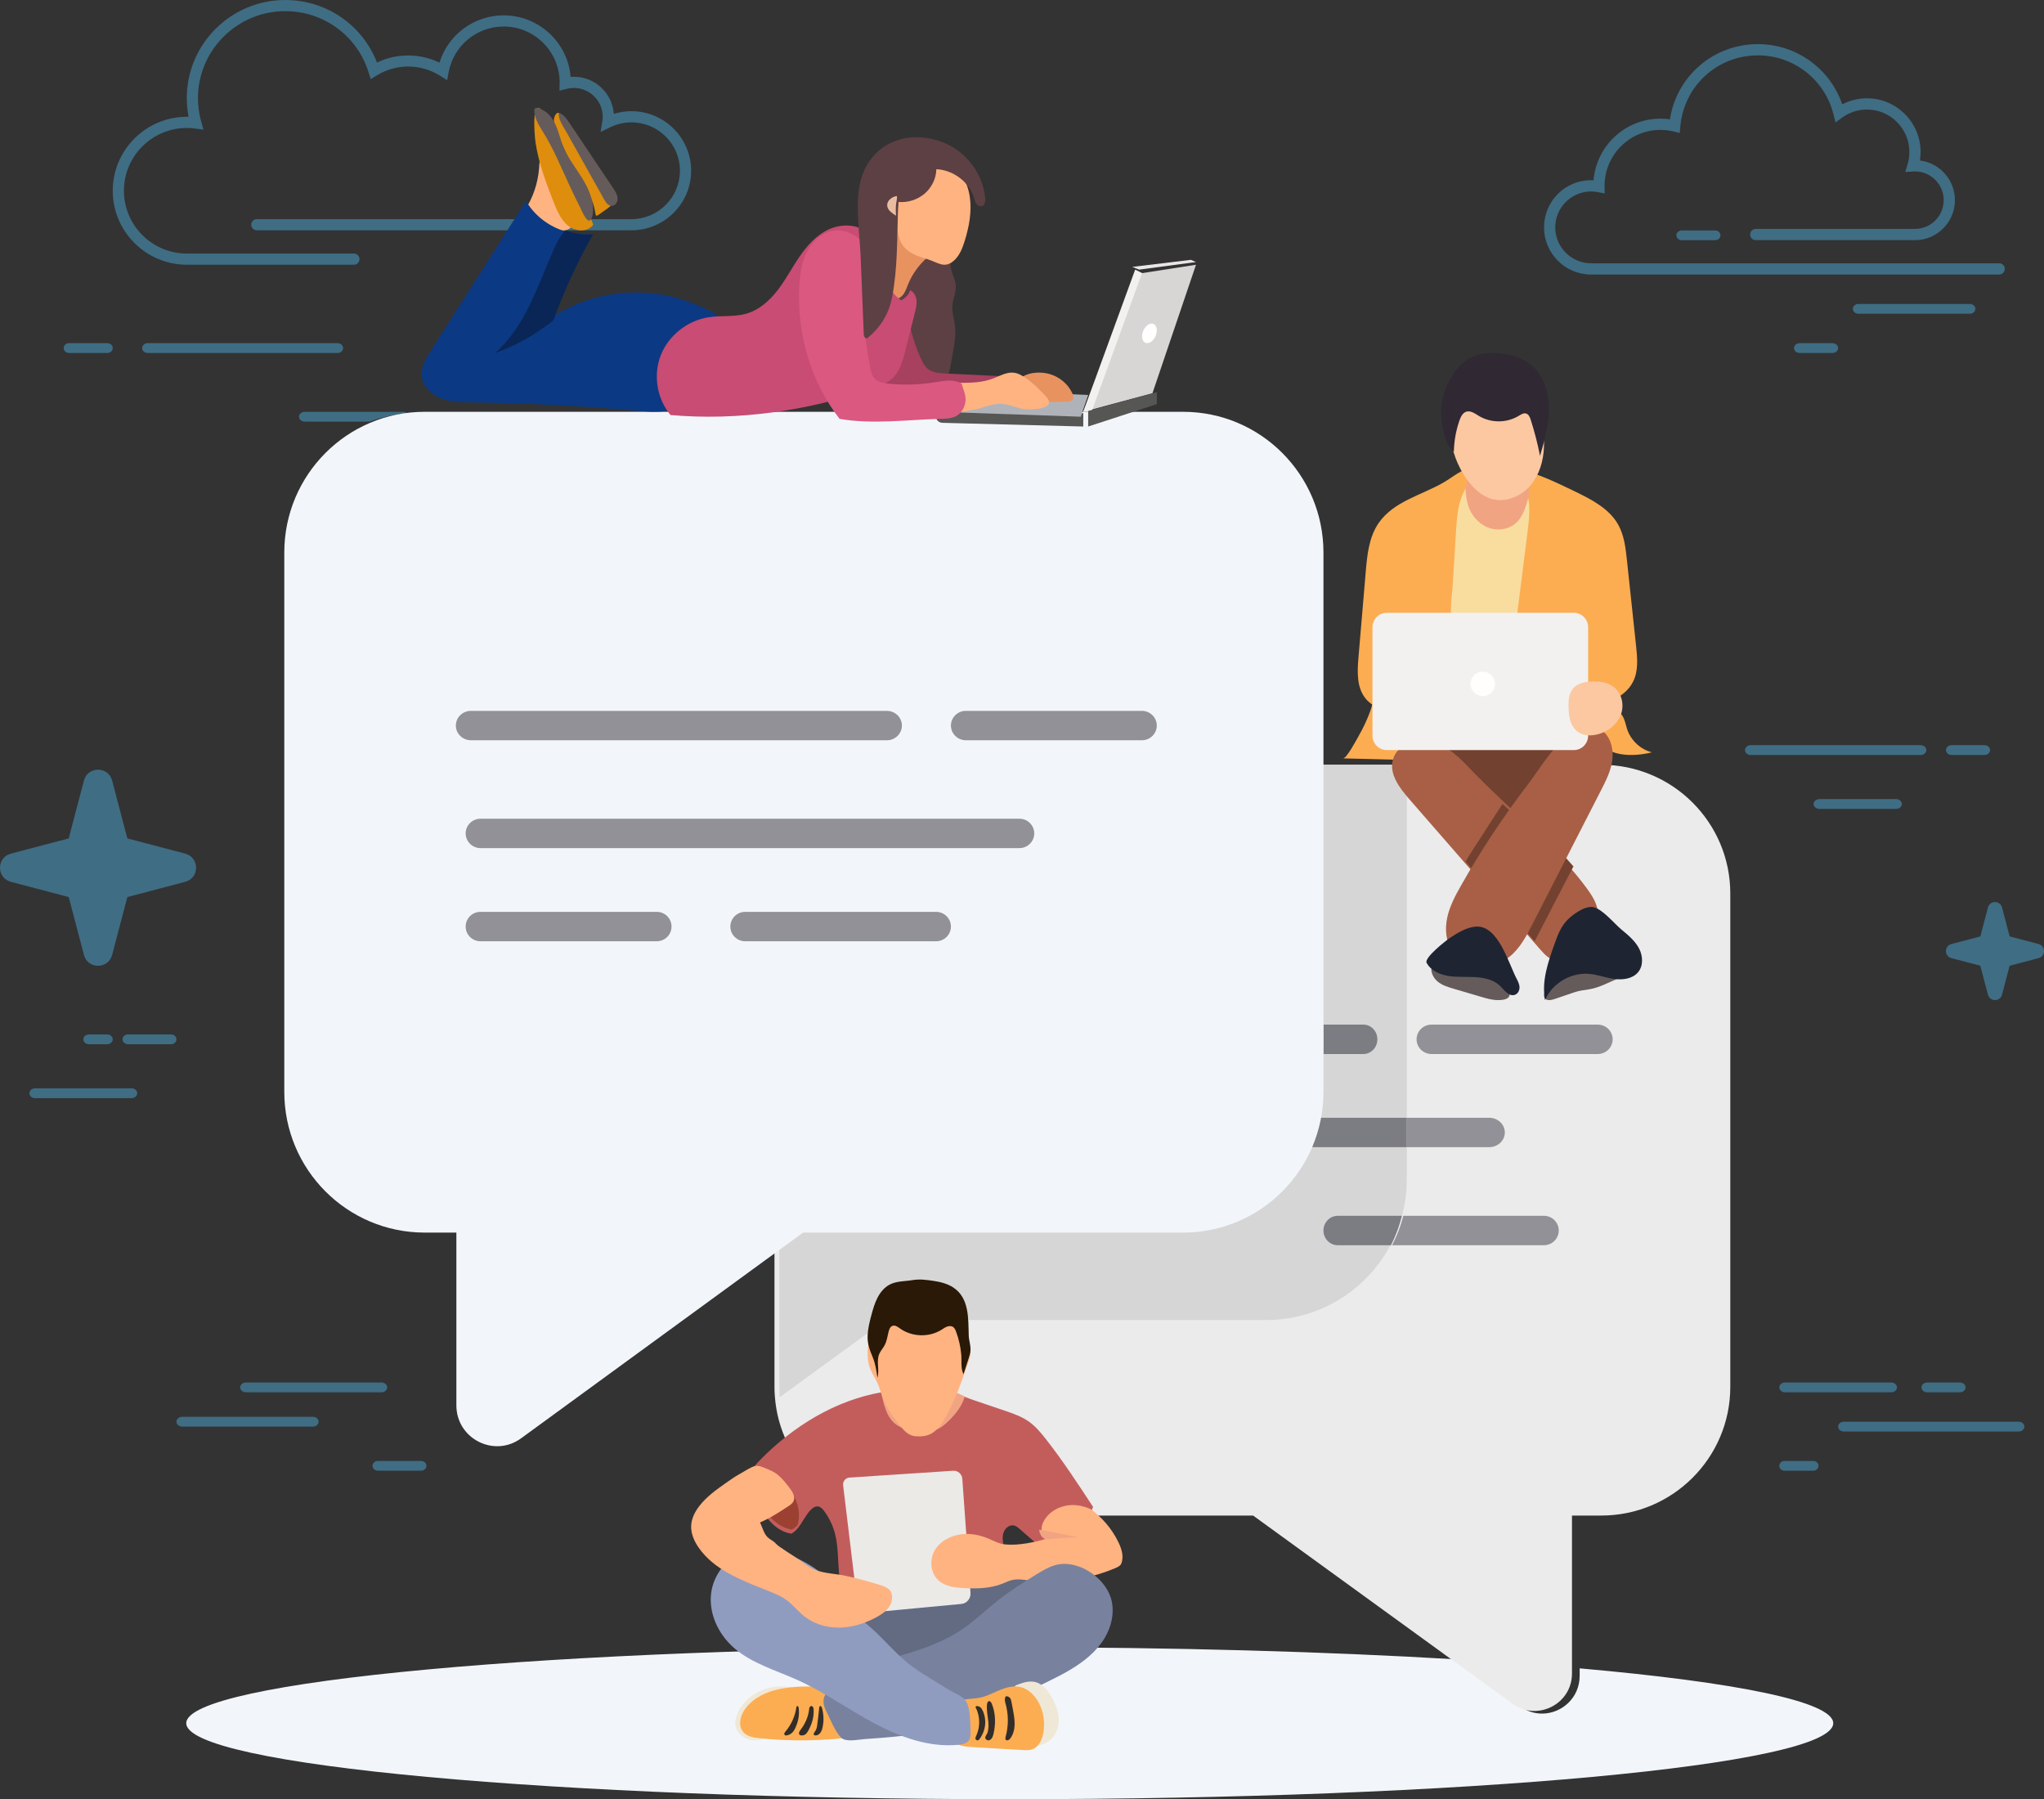 <?xml version="1.0" encoding="UTF-8"?>
<svg width="417px" height="367px" viewBox="0 0 417 367" version="1.1" xmlns="http://www.w3.org/2000/svg" xmlns:xlink="http://www.w3.org/1999/xlink">
    <rect x="0" y="0" width="417" height="367" fill="#333333" stroke="none"/>
    <!-- Generator: Sketch 52.6 (67491) - http://www.bohemiancoding.com/sketch -->
    <title>testmonials</title>
    <desc>Created with Sketch.</desc>
    <g id="UI" stroke="none" stroke-width="1" fill="none" fill-rule="evenodd">
        <g id="Home" transform="translate(-229, -2393)">
            <g id="testmonials" transform="translate(229, 2393)">
                <path d="M206,367 C113.216,367 38,360.061 38,351.5 C38,342.939 113.216,336 206,336 C239.57,336 270.835,336.908 297.075,338.473 L310.131,348.052 C311.529,349.079 313.082,349.542 314.598,349.541 C318.562,349.541 322.272,346.372 322.272,341.816 L322.272,340.312 C354.152,343.133 374,347.102 374,351.5 C374,360.061 298.783,367 206,367" id="Fill-3" fill="#F2F6FA"></path>
                <path d="M72.197,54 L38.135,54 C29.789,54 23,47.231 23,38.91 C23,30.59 29.789,23.821 38.135,23.821 C38.246,23.821 38.358,23.822 38.473,23.825 C38.229,22.572 38.106,21.299 38.106,20.025 C38.106,8.983 47.116,0 58.191,0 C66.571,0 73.93,5.074 76.914,12.763 C78.897,11.798 81.085,11.316 83.272,11.316 C85.474,11.316 87.673,11.804 89.661,12.776 C91.404,7.105 96.684,3.132 102.755,3.132 C109.937,3.132 115.847,8.669 116.416,15.686 C116.65,15.667 116.882,15.657 117.112,15.657 C121.392,15.657 124.921,19.019 125.226,23.226 C126.388,22.865 127.589,22.682 128.816,22.682 C135.534,22.682 141,28.132 141,34.83 C141,41.527 135.534,46.977 128.816,46.977 L52.399,46.977 C51.768,46.977 51.256,46.468 51.256,45.838 C51.256,45.209 51.768,44.699 52.399,44.699 L128.816,44.699 C134.275,44.699 138.716,40.272 138.716,34.83 C138.716,29.387 134.275,24.96 128.816,24.96 C127.323,24.96 125.873,25.294 124.508,25.955 L122.535,26.909 L122.881,24.751 C122.937,24.406 122.963,24.102 122.963,23.821 C122.963,20.577 120.316,17.937 117.062,17.937 C116.585,17.937 116.091,18.002 115.591,18.129 L114.137,18.502 L114.166,17.004 L114.174,16.84 C114.177,10.518 109.053,5.409 102.755,5.409 C97.257,5.409 92.538,9.319 91.534,14.705 L91.226,16.357 L89.801,15.461 C87.835,14.225 85.577,13.571 83.271,13.571 C81.024,13.571 78.812,14.196 76.877,15.378 L75.626,16.142 L75.189,14.745 C72.862,7.288 66.031,2.278 58.191,2.278 C48.376,2.278 40.391,10.239 40.391,20.025 C40.391,21.627 40.61,23.229 41.043,24.784 L41.504,26.438 L39.797,26.218 C39.16,26.136 38.633,26.098 38.135,26.098 C31.049,26.098 25.284,31.846 25.284,38.91 C25.284,45.975 31.049,51.722 38.135,51.722 L72.197,51.722 C72.829,51.722 73.34,52.232 73.34,52.861 C73.34,53.491 72.829,54 72.197,54" id="Fill-4" fill-opacity="0.433" fill="#4FB9ED"></path>
                <path d="M21.929,72 L14.071,72 C13.48,72 13,71.552 13,71 C13,70.447 13.48,70 14.071,70 L21.929,70 C22.521,70 23,70.447 23,71 C23,71.552 22.521,72 21.929,72" id="Fill-5" fill-opacity="0.433" fill="#4FB9ED"></path>
                <path d="M68.868,72 L30.132,72 C29.507,72 29,71.552 29,71 C29,70.447 29.507,70 30.132,70 L68.868,70 C69.493,70 70,70.447 70,71 C70,71.552 69.493,72 68.868,72" id="Fill-6" fill-opacity="0.433" fill="#4FB9ED"></path>
                <path d="M75.38,86 L62.184,86 C61.53,86 61,85.553 61,85 C61,84.448 61.53,84 62.184,84 L82.186,84 C82.501,84 82.788,84.104 83,84.273 C80.334,84.564 77.776,85.153 75.38,86" id="Fill-7" fill-opacity="0.433" fill="#4FB9ED"></path>
                <path d="M407.854,56 L324.604,56 C319.308,56 315,51.684 315,46.38 C315,41.092 319.26,36.757 324.55,36.757 C324.734,36.757 324.918,36.763 325.103,36.774 C325.681,29.745 331.577,24.203 338.739,24.203 C339.386,24.203 340.035,24.25 340.678,24.342 C342.06,15.511 349.571,9 358.638,9 C366.472,9 373.339,13.98 375.839,21.286 C377.392,20.473 379.109,20.048 380.88,20.048 C386.916,20.048 391.826,24.967 391.826,31.012 C391.826,31.587 391.78,32.162 391.689,32.732 C395.707,33.231 398.826,36.672 398.826,40.828 C398.826,45.328 395.172,48.988 390.68,48.988 L358.199,48.988 C357.566,48.988 357.053,48.474 357.053,47.841 C357.053,47.207 357.566,46.693 358.199,46.693 L390.68,46.693 C393.908,46.693 396.535,44.062 396.535,40.828 C396.535,37.595 393.908,34.964 390.68,34.964 C390.604,34.964 390.529,34.97 390.454,34.976 L388.696,35.081 L389.167,33.508 C389.411,32.692 389.535,31.852 389.535,31.012 C389.535,26.232 385.652,22.343 380.88,22.343 C379.065,22.343 377.319,22.909 375.835,23.979 L374.466,24.966 L374.055,23.327 C372.278,16.243 365.939,11.295 358.638,11.295 C350.343,11.295 343.537,17.531 342.807,25.799 L342.691,27.124 L341.399,26.814 C340.524,26.605 339.63,26.498 338.739,26.498 C332.459,26.498 327.349,31.616 327.349,37.907 L327.373,39.456 L325.991,39.191 C325.52,39.101 325.054,39.055 324.604,39.055 C320.572,39.055 317.291,42.341 317.291,46.38 C317.291,50.418 320.572,53.705 324.604,53.705 L407.854,53.705 C408.487,53.705 409,54.218 409,54.852 C409,55.487 408.487,56 407.854,56" id="Fill-8" fill-opacity="0.433" fill="#4FB9ED"></path>
                <path d="M401.864,64 L379.136,64 C378.509,64 378,63.553 378,63 C378,62.447 378.509,62 379.136,62 L401.864,62 C402.491,62 403,62.447 403,63 C403,63.553 402.491,64 401.864,64" id="Fill-9" fill-opacity="0.433" fill="#4FB9ED"></path>
                <path d="M373.843,72 L367.157,72 C366.518,72 366,71.552 366,70.999 C366,70.447 366.518,70 367.157,70 L373.843,70 C374.482,70 375,70.447 375,70.999 C375,71.552 374.482,72 373.843,72" id="Fill-10" fill-opacity="0.433" fill="#4FB9ED"></path>
                <path d="M349.898,49 L343.102,49 C342.494,49 342,48.552 342,48 C342,47.447 342.494,47 343.102,47 L349.898,47 C350.506,47 351,47.447 351,48 C351,48.552 350.506,49 349.898,49" id="Fill-11" fill-opacity="0.433" fill="#4FB9ED"></path>
                <path d="M20,197 C18.756,197 17.512,196.261 17.123,194.782 L14.018,182.982 L2.218,179.878 C-0.739,179.099 -0.739,174.902 2.218,174.123 L14.018,171.018 L17.123,159.218 C17.512,157.74 18.756,157 20,157 C21.244,157 22.488,157.74 22.877,159.218 L25.982,171.018 L37.782,174.123 C40.739,174.902 40.739,179.099 37.782,179.878 L25.982,182.982 L22.877,194.782 C22.488,196.261 21.244,197 20,197" id="Fill-12" fill-opacity="0.433" fill="#4FB9ED"></path>
                <path d="M34.906,213 L26.094,213 C25.489,213 25,212.553 25,212 C25,211.448 25.489,211 26.094,211 L34.906,211 C35.51,211 36,211.448 36,212 C36,212.553 35.51,213 34.906,213" id="Fill-13" fill-opacity="0.433" fill="#4FB9ED"></path>
                <path d="M26.852,224 L7.149,224 C6.514,224 6,223.552 6,223 C6,222.448 6.514,222 7.149,222 L26.852,222 C27.486,222 28,222.448 28,223 C28,223.552 27.486,224 26.852,224" id="Fill-14" fill-opacity="0.433" fill="#4FB9ED"></path>
                <path d="M21.857,213 L18.143,213 C17.512,213 17,212.553 17,212 C17,211.448 17.512,211 18.143,211 L21.857,211 C22.488,211 23,211.448 23,212 C23,212.553 22.488,213 21.857,213" id="Fill-15" fill-opacity="0.433" fill="#4FB9ED"></path>
                <path d="M407,204 C406.378,204 405.756,203.63 405.561,202.891 L404.009,196.992 L398.109,195.439 C396.63,195.05 396.63,192.95 398.109,192.562 L404.009,191.009 L405.561,185.109 C405.756,184.37 406.378,184 407,184 C407.622,184 408.245,184.37 408.439,185.109 L409.991,191.009 L415.891,192.562 C417.37,192.95 417.37,195.05 415.891,195.439 L409.991,196.992 L408.439,202.891 C408.245,203.63 407.622,204 407,204" id="Fill-16" fill-opacity="0.433" fill="#4FB9ED"></path>
                <path d="M391.869,154 L357.131,154 C356.507,154 356,153.552 356,153 C356,152.447 356.507,152 357.131,152 L391.869,152 C392.493,152 393,152.447 393,153 C393,153.552 392.493,154 391.869,154" id="Fill-17" fill-opacity="0.433" fill="#4FB9ED"></path>
                <path d="M386.809,165 L371.191,165 C370.534,165 370,164.553 370,164 C370,163.447 370.534,163 371.191,163 L386.809,163 C387.467,163 388,163.447 388,164 C388,164.553 387.467,165 386.809,165" id="Fill-18" fill-opacity="0.433" fill="#4FB9ED"></path>
                <path d="M404.863,154 L398.137,154 C397.509,154 397,153.552 397,153 C397,152.447 397.509,152 398.137,152 L404.863,152 C405.491,152 406,152.447 406,153 C406,153.552 405.491,154 404.863,154" id="Fill-19" fill-opacity="0.433" fill="#4FB9ED"></path>
                <path d="M385.839,284 L364.161,284 C363.52,284 363,283.552 363,283 C363,282.448 363.52,282 364.161,282 L385.839,282 C386.481,282 387,282.448 387,283 C387,283.552 386.481,284 385.839,284" id="Fill-20" fill-opacity="0.433" fill="#4FB9ED"></path>
                <path d="M399.843,284 L393.157,284 C392.518,284 392,283.552 392,283 C392,282.448 392.518,282 393.157,282 L399.843,282 C400.482,282 401,282.448 401,283 C401,283.552 400.482,284 399.843,284" id="Fill-21" fill-opacity="0.433" fill="#4FB9ED"></path>
                <path d="M411.845,292 L376.155,292 C375.518,292 375,291.552 375,291 C375,290.448 375.518,290 376.155,290 L411.845,290 C412.482,290 413,290.448 413,291 C413,291.552 412.482,292 411.845,292" id="Fill-22" fill-opacity="0.433" fill="#4FB9ED"></path>
                <path d="M369.941,300 L364.059,300 C363.474,300 363,299.552 363,299 C363,298.448 363.474,298 364.059,298 L369.941,298 C370.526,298 371,298.448 371,299 C371,299.552 370.526,300 369.941,300" id="Fill-23" fill-opacity="0.433" fill="#4FB9ED"></path>
                <path d="M77.836,284 L50.164,284 C49.521,284 49,283.552 49,283 C49,282.448 49.521,282 50.164,282 L77.836,282 C78.479,282 79,282.448 79,283 C79,283.552 78.479,284 77.836,284" id="Fill-24" fill-opacity="0.433" fill="#4FB9ED"></path>
                <path d="M63.832,291 L37.168,291 C36.522,291 36,290.552 36,290 C36,289.448 36.522,289 37.168,289 L63.832,289 C64.477,289 65,289.448 65,290 C65,290.552 64.477,291 63.832,291" id="Fill-25" fill-opacity="0.433" fill="#4FB9ED"></path>
                <path d="M85.9,300 L77.1,300 C76.492,300 76,299.552 76,299 C76,298.448 76.492,298 77.1,298 L85.9,298 C86.507,298 87,298.448 87,299 C87,299.552 86.507,300 85.9,300" id="Fill-26" fill-opacity="0.433" fill="#4FB9ED"></path>
                <path d="M353,182.253 L353,282.889 C353,297.386 341.209,309.142 326.666,309.142 L320.702,309.142 L320.702,341.37 C320.702,347.591 313.621,351.193 308.571,347.53 L255.644,309.142 L184.335,309.142 C170.398,309.142 159.005,298.368 158.072,284.719 C158.021,284.116 158,283.502 158,282.889 L158,182.253 C158,167.755 169.782,156 184.335,156 L326.666,156 C341.209,156 353,167.755 353,182.253" id="Fill-27" fill="#EBEBEB"></path>
                <path d="M287,156 L287,240.551 C287,256.403 274.159,269.261 258.327,269.261 L180.678,269.261 L159.072,285 C159.021,284.396 159,283.78 159,283.165 L159,182.311 C159,167.781 170.756,156 185.276,156 L287,156" id="Fill-28" fill="#D6D6D6"></path>
                <path d="M177.131,325.043 C180.371,324.462 183.531,323.471 186.74,322.721 C195.659,320.637 204.973,320.443 213.964,322.152 C214.147,323.451 213.618,324.774 212.811,325.776 C212.004,326.777 210.941,327.508 209.878,328.196 C205.651,330.933 201.179,333.221 196.706,335.484 C192.49,337.616 188.212,339.748 183.628,340.733 C182.425,340.992 181.151,341.165 179.987,340.755 C178.613,340.27 177.606,339.056 176.669,337.894 C174.285,334.935 171.9,331.975 169.516,329.016 C168.275,327.475 166.692,325.025 169.84,325.377 C172.278,325.65 174.718,325.477 177.131,325.043" id="Fill-29" fill="#626B82"></path>
                <path d="M198,285.385 C195.575,287.326 195.116,290.832 192.674,292.753 C191.563,293.627 190.152,294.079 188.761,294.462 C187.198,294.894 185.502,295.26 183.963,294.757 C182.573,294.301 181.531,293.195 180.779,292.009 C179.661,290.246 179.042,288.209 179.001,286.159 C178.989,285.522 179.064,284.814 179.566,284.384 C179.891,284.104 180.339,283.995 180.77,283.903 C183.033,283.417 185.347,283.136 187.668,283.062 C189.783,282.994 192.408,282.814 194.325,283.699 C195.548,284.264 196.775,284.823 198,285.385" id="Fill-30" fill="#F1A482"></path>
                <path d="M223,307.381 C221.893,310.72 219.894,313.856 217.184,316.075 C216.629,316.528 215.964,316.969 215.259,316.851 C214.771,316.771 214.371,316.434 213.936,316.203 C213.465,315.948 212.94,315.811 212.466,315.568 C211.95,315.299 211.507,314.913 211.068,314.533 C210.064,313.655 209.06,312.779 208.053,311.901 C207.701,311.594 207.329,311.275 206.875,311.168 C205.94,310.947 205.005,311.741 204.714,312.665 C204.422,313.588 204.6,314.586 204.781,315.539 C204.997,316.681 204.983,317.912 204.875,319.07 C204.767,320.228 204.334,321.396 203.471,322.168 C202.586,322.96 201.374,323.237 200.218,323.483 C190.763,325.475 180.971,326.999 171.477,325.2 C171.347,322.806 171.117,320.457 170.986,318.065 C170.892,316.339 170.798,314.6 170.373,312.928 C169.944,311.231 169.178,309.619 168.135,308.221 C167.825,307.801 167.442,307.373 166.926,307.286 C166.36,307.194 165.817,307.552 165.412,307.96 C164.294,309.088 163.661,310.71 162.632,311.876 C162.291,312.259 161.908,312.592 161.451,312.843 C159.51,312.567 157.818,311.297 156.609,309.745 C156.27,309.311 155.964,308.856 155.685,308.386 C154.955,307.169 154.384,305.851 153.82,304.545 C153.352,303.46 152.875,302.308 153.03,301.137 C153.205,299.813 154.151,298.742 155.083,297.791 C161.817,290.928 170.387,285.647 179.823,284 C179.992,285.289 180.289,286.438 180.747,287.655 C181.202,288.872 181.948,290.013 183.03,290.72 C183.851,291.26 184.816,291.521 185.773,291.722 C187.667,292.122 189.728,292.298 191.459,291.428 C192.299,291.006 193.006,290.363 193.672,289.697 C195.017,288.349 196.26,286.808 196.781,284.97 C199.524,285.916 202.315,286.828 205.058,287.773 C206.741,288.352 208.453,288.947 209.909,289.979 C211.27,290.942 212.355,292.25 213.387,293.568 C216.846,297.981 219.927,302.685 223,307.381" id="Fill-31" fill="#C35D5C"></path>
                <path d="M173.291,301.399 L194.46,300.004 C195.421,299.941 196.253,300.678 196.323,301.658 L197.994,324.927 C198.077,326.068 197.247,327.065 196.13,327.172 L176.865,328.992 C175.919,329.081 175.075,328.389 174.96,327.429 L172.01,302.972 C171.914,302.17 172.5,301.45 173.291,301.399" id="Fill-32" fill="#EBEAE7"></path>
                <path d="M190.469,292.126 C191.515,291.357 192.245,290.243 192.884,289.118 C194.92,285.534 196.262,281.612 197.591,277.716 C197.864,276.918 198.139,276.062 197.922,275.247 C197.81,274.825 197.573,274.448 197.406,274.045 C196.498,271.857 197.686,269.107 196.419,267.102 C195.902,266.282 195.033,265.725 194.108,265.421 C193.183,265.116 192.198,265.041 191.224,265.013 C188.587,264.938 185.94,265.192 183.365,265.767 C181.76,266.125 180.092,266.665 179.023,267.907 C178.003,269.092 177.702,270.709 177.438,272.246 C177.052,274.495 176.675,276.865 177.46,279.009 C177.868,280.122 178.569,281.107 179.048,282.193 C179.475,283.159 179.72,284.195 180.101,285.179 C180.911,287.278 182.307,289.094 183.686,290.878 C184.449,291.865 185.382,292.835 186.701,292.959 C188.047,293.086 189.354,292.946 190.469,292.126" id="Fill-33" fill="#FFB381"></path>
                <path d="M196.565,280.318 C196.916,279.239 197.266,278.158 197.616,277.078 C197.788,276.548 197.962,276.011 197.994,275.455 C198.053,274.425 197.675,273.461 197.635,272.438 C197.527,268.979 197.76,264.791 194.499,262.636 C193.318,261.855 191.92,261.498 190.537,261.289 C189.043,261.063 187.65,260.865 186.129,261.12 C184.58,261.381 182.85,261.288 181.431,262.069 C180.382,262.646 179.589,263.616 179.034,264.68 C178.48,265.745 178.142,266.909 177.825,268.068 C177.423,269.532 177.049,271.028 177.003,272.553 C176.955,274.152 177.437,275.397 178.042,276.837 C178.595,278.152 178.799,279.585 178.998,281 C179.476,279.462 178.744,277.705 179.359,276.218 C179.625,275.575 180.117,275.056 180.449,274.447 C180.912,273.603 181.049,272.624 181.271,271.687 C181.392,271.176 181.605,270.598 182.103,270.436 C182.635,270.263 183.164,270.661 183.62,270.988 C186.057,272.727 189.538,272.834 192.075,271.248 C192.444,271.017 192.797,270.753 193.205,270.604 C193.613,270.454 194.099,270.437 194.454,270.688 C194.756,270.901 194.911,271.263 195.041,271.61 C195.593,273.087 195.948,274.636 196.099,276.206 C196.237,277.643 195.935,279.004 196.565,280.318" id="Fill-34" fill="#2A1907"></path>
                <path d="M228.773,318.91 C228.557,319.478 227.777,319.766 227.239,319.987 C221.797,322.23 215.73,323.056 209.85,322.36 C208.742,322.227 207.608,322.043 206.52,322.288 C205.808,322.446 205.156,322.781 204.479,323.049 C202.026,324.017 199.295,324.084 196.648,323.945 C194.927,323.854 193.104,323.646 191.753,322.619 C189.782,321.119 189.487,318.117 190.798,316.056 C192.112,313.999 194.712,312.889 197.229,312.892 C198.811,312.892 200.353,313.286 201.79,313.9 C202.823,314.341 203.822,314.906 204.967,315.021 C207.837,315.315 211.153,314.578 213.87,313.759 C213.196,313.631 212.676,313.014 212.536,312.353 C212.52,312.271 212.506,312.185 212.5,312.102 C212.445,311.517 212.62,310.919 212.887,310.389 C213.912,308.336 216.286,307.066 218.661,307.003 C219.892,306.97 221.101,307.239 222.23,307.707 C222.891,307.979 223.484,308.58 224.007,309.052 C224.589,309.575 225.135,310.135 225.641,310.724 C226.646,311.896 227.495,313.188 228.161,314.562 C228.509,315.283 228.81,316.032 228.935,316.817 C229.049,317.508 229.024,318.247 228.773,318.91" id="Fill-35" fill="#FFB381"></path>
                <path d="M162.869,310.479 C162.828,310.689 162.778,310.904 162.702,311.105 C162.373,311.46 162.004,311.768 161.563,312 C159.69,311.744 158.057,310.57 156.891,309.134 C156.564,308.733 156.27,308.312 156,307.878 C156.219,306.827 156.498,305.728 157.3,304.998 C157.833,304.515 158.531,304.264 159.24,304.147 C159.746,304.065 160.763,303.858 161.212,304.155 C161.712,304.489 162.082,305.386 162.315,305.906 C162.617,306.582 162.823,307.295 162.925,308.022 C163.04,308.837 163.024,309.67 162.869,310.479" id="Fill-36" fill="#9C4132"></path>
                <path d="M220,313.568 C218.102,313.568 216.167,313.812 214.275,313.957 C213.926,313.982 213.651,314.011 213.397,313.995 C212.71,313.842 212.179,313.099 212.037,312.303 C212.02,312.203 212.005,312.1 212,312 C214.667,312.521 217.333,313.044 220,313.568" id="Fill-37" fill="#F1A482"></path>
                <path d="M156.373,344.447 C153.692,345.244 151.377,347.179 150.39,349.659 C150.075,350.452 149.892,351.316 150.069,352.145 C150.318,353.312 151.29,354.288 152.469,354.717 C153.647,355.148 154.997,355.064 156.169,354.618 C157.198,354.226 158.089,353.576 158.965,352.933 C160.311,351.946 161.657,350.96 163.003,349.974 C163.725,349.445 164.48,348.874 164.805,348.068 C165.11,347.313 165.07,345.966 164.594,345.259 C164.211,344.693 163.068,344.512 162.423,344.354 C160.447,343.869 158.327,343.866 156.373,344.447" id="Fill-38" fill="#F0E8D6"></path>
                <path d="M158.286,344.706 C155.585,345.379 152.998,346.852 151.665,349.137 C150.865,350.51 150.64,352.392 151.821,353.503 C152.638,354.273 153.882,354.455 155.038,354.573 C160.669,355.149 166.37,355.142 172,354.554 C171.957,352.354 171.901,350.091 170.975,348.065 C170.241,346.457 168.514,344.086 166.462,344.022 C163.809,343.941 160.863,344.064 158.286,344.706" id="Fill-39" fill="#FCAD51"></path>
                <path d="M188.752,353.599 C191.523,353.3 194.319,352.996 196.954,352.109 C201.181,350.686 204.729,347.861 208.592,345.666 C211.427,344.056 214.448,342.778 217.299,341.196 C220.15,339.613 222.877,337.679 224.754,335.057 C226.632,332.436 227.567,329.035 226.635,325.97 C225.337,321.701 219.765,317.92 215.176,319.283 C213.78,319.698 212.525,320.469 211.294,321.234 C208.683,322.854 206.073,324.488 203.667,326.384 C201.243,328.295 199.034,330.465 196.487,332.216 C192.392,335.034 187.596,336.651 182.804,337.947 C178.101,339.22 173.62,340.951 169.831,344.086 C169.027,344.752 168.234,345.546 168.044,346.558 C167.853,347.58 168.316,348.601 168.793,349.532 C169.562,351.036 170.389,353.242 171.606,354.448 C172.601,355.431 175.099,354.819 176.49,354.732 C180.588,354.479 184.671,354.039 188.752,353.599" id="Fill-40" fill="#78829F"></path>
                <path d="M211.323,343.131 C212.664,343.504 213.599,344.645 214.309,345.788 C215.03,346.951 215.624,348.202 215.875,349.531 C216.126,350.86 216.016,352.273 215.39,353.485 C214.764,354.697 213.585,355.676 212.195,355.942 C211.606,356.055 210.942,356.024 210.481,355.658 C210.178,355.418 210.004,355.065 209.844,354.724 C208.98,352.871 208.297,350.942 207.802,348.969 C207.555,347.984 207.355,346.987 207.205,345.984 C207.126,345.466 207.058,344.945 207.009,344.424 C206.949,343.795 207.195,343.802 207.789,343.572 C208.897,343.147 210.135,342.801 211.323,343.131" id="Fill-41" fill="#F0E8D6"></path>
                <path d="M196.888,346.642 C197.911,346.498 198.955,346.496 199.966,346.28 C201.322,345.991 202.562,345.33 203.84,344.793 C205.117,344.257 206.509,343.835 207.878,344.063 C209.886,344.399 211.43,346.091 212.223,347.95 C212.989,349.746 213.197,351.772 212.81,353.684 C212.546,354.988 211.881,356.366 210.619,356.82 C209.992,357.046 209.305,357.01 208.64,356.971 C205.253,356.775 201.866,356.578 198.48,356.382 C197.046,356.298 195.5,356.172 194.415,355.239 C193.176,354.175 192.914,352.368 193.022,350.747 C193.182,348.344 194.491,346.979 196.888,346.642" id="Fill-42" fill="#FCAD51"></path>
                <path d="M190.341,342.708 C188.646,341.671 186.947,340.63 185.396,339.398 C182.767,337.308 180.618,334.711 178.144,332.449 C176.734,331.16 175.215,329.976 173.947,328.555 C172.482,326.912 171.386,324.987 169.968,323.305 C167.471,320.343 164.016,318.211 160.291,316.958 C157.84,316.134 155.17,315.674 152.65,316.271 C148.527,317.248 145.468,321.113 145.054,325.213 C144.64,329.314 146.633,333.453 149.802,336.193 C153.436,339.336 158.29,340.695 162.702,342.69 C168.154,345.156 173.034,348.659 178.299,351.482 C183.566,354.304 189.487,356.479 195.474,355.909 C196.28,355.832 197.17,355.655 197.637,355.013 C197.996,354.521 198.013,353.875 197.996,353.273 C197.947,351.558 198.032,347.962 196.812,346.649 C196.11,345.894 194.646,345.343 193.75,344.794 C192.614,344.098 191.478,343.404 190.341,342.708" id="Fill-43" fill="#909CBF"></path>
                <path d="M178.905,323.116 C179.825,323.399 181.293,323.76 181.746,324.689 C182.184,325.587 182.02,326.72 181.523,327.56 C180.899,328.613 179.832,329.327 178.751,329.909 C176.465,331.139 173.918,331.951 171.319,331.998 C168.72,332.045 166.071,331.289 164.047,329.666 C162.819,328.682 161.842,327.422 160.586,326.471 C159.291,325.491 157.623,324.861 156.12,324.267 C151.065,322.27 145.653,320.154 142.551,315.709 C141.626,314.382 140.932,312.82 141.005,311.208 C141.073,309.753 141.761,308.385 142.65,307.226 C144.139,305.283 146.179,303.842 148.184,302.431 C148.995,301.861 149.809,301.29 150.671,300.798 C151.091,300.559 151.503,300.335 151.91,300.08 C152.349,299.807 152.803,299.557 153.268,299.33 C153.537,299.199 153.813,299.075 154.108,299.025 C154.639,298.936 155.18,299.096 155.677,299.303 C156.768,299.755 157.829,300.109 158.744,300.883 C159.627,301.63 160.343,302.548 161.043,303.459 C161.666,304.268 162.318,305.313 161.878,306.231 C161.659,306.689 161.215,306.988 160.79,307.265 C158.944,308.471 157.104,309.686 155.059,310.542 C155.248,311 155.438,311.458 155.627,311.918 C155.852,312.464 156.086,313.022 156.491,313.453 C156.836,313.82 157.278,314.069 157.692,314.348 C158.134,314.647 158.433,315.076 158.857,315.372 C159.981,316.158 161.123,316.915 162.285,317.642 C163.567,318.443 164.945,319.677 166.347,320.234 C168.232,320.982 170.62,321.012 172.609,321.453 C174.729,321.924 176.831,322.476 178.905,323.116" id="Fill-44" fill="#FFB381"></path>
                <path d="M199.154,354.081 C199.071,354.262 198.977,354.451 199.005,354.644 C199.033,354.837 199.235,355.027 199.465,354.997 C199.638,354.973 199.755,354.84 199.847,354.715 C201.128,352.992 201.359,350.753 200.452,348.872 C200.332,348.622 200.186,348.371 199.938,348.199 C199.779,348.089 199.291,347.9 199.099,348.065 C198.919,348.217 199.173,348.541 199.243,348.708 C199.489,349.289 199.645,349.897 199.717,350.512 C199.86,351.716 199.673,352.95 199.154,354.081" id="Fill-45" fill="#332D29"></path>
                <path d="M201.621,355 C201.918,354.997 202.189,354.795 202.361,354.535 C202.533,354.274 202.621,353.962 202.694,353.653 C203.169,351.639 203.119,349.448 202.345,347.543 C202.232,347.267 202.027,346.952 201.751,347.006 C201.499,347.056 201.395,347.381 201.363,347.654 C201.229,348.802 201.501,349.954 201.618,351.105 C201.694,351.863 201.696,352.658 201.476,353.391 C201.381,353.708 201.054,354.07 201.006,354.37 C200.949,354.72 201.326,355.002 201.621,355" id="Fill-46" fill="#332D29"></path>
                <path d="M206.688,348.926 C206.858,349.886 207.027,350.852 206.996,351.821 C206.965,352.79 206.722,353.773 206.117,354.604 C205.936,354.851 205.574,355.111 205.283,354.951 C205.046,354.82 205.089,354.527 205.153,354.297 C205.787,352.006 205.766,349.592 205.089,347.308 C204.94,346.807 204.851,345.491 205.901,346.21 C206.284,346.472 206.298,346.933 206.381,347.31 C206.498,347.847 206.592,348.386 206.688,348.926" id="Fill-47" fill="#332D29"></path>
                <path d="M165.985,348.651 C165.967,348.37 165.852,348.014 165.554,348 C165.386,347.993 165.237,348.114 165.164,348.257 C165.092,348.4 165.079,348.562 165.062,348.72 C164.901,350.212 164.245,351.633 163.322,352.853 C163.103,353.14 162.867,353.532 163.089,353.815 C163.337,354.129 164.004,353.99 164.29,353.791 C164.73,353.485 165.059,352.713 165.278,352.254 C165.815,351.13 166.066,349.883 165.985,348.651" id="Fill-48" fill="#332D29"></path>
                <path d="M162.937,348.345 C162.912,348.165 162.755,347.927 162.581,348.022 C162.501,348.065 162.482,348.161 162.47,348.245 C162.225,350.03 161.451,351.755 160.25,353.198 C160.156,353.312 160.056,353.429 160.016,353.566 C159.975,353.703 160.011,353.869 160.142,353.949 C160.256,354.018 160.405,354.005 160.539,353.98 C161.771,353.75 162.198,352.708 162.556,351.737 C162.957,350.65 163.093,349.483 162.937,348.345" id="Fill-49" fill="#332D29"></path>
                <path d="M166.643,351.162 C166.815,351.883 166.653,352.678 166.214,353.268 C166.083,353.445 165.921,353.681 166.044,353.864 C166.113,353.967 166.247,353.999 166.37,354 C166.775,354.004 167.152,353.75 167.391,353.415 C167.629,353.08 167.749,352.673 167.833,352.268 C168.099,350.982 168.046,349.628 167.68,348.368 C167.622,348.169 167.452,347.924 167.273,348.022 C167.174,348.077 167.15,348.209 167.138,348.322 C167,349.533 166.862,350.744 166.725,351.955 L166.643,351.162" id="Fill-50" fill="#332D29"></path>
                <path d="M278.134,215 L270,215 L270,209 L278.134,209 C279.717,209 281,210.343 281,212 C281,213.657 279.717,215 278.134,215" id="Fill-51" fill="#7C7C83"></path>
                <path d="M325.95,215 L292.05,215 C290.366,215 289,213.657 289,212 C289,210.343 290.366,209 292.05,209 L325.95,209 C327.634,209 329,210.343 329,212 C329,213.657 327.634,215 325.95,215" id="Fill-52" fill="#919197"></path>
                <path d="M303.798,234 L287,234 L287,228 L303.798,228 C305.567,228 307,229.343 307,231 C307,232.656 305.567,234 303.798,234" id="Fill-53" fill="#919197"></path>
                <path d="M287,234 L268.047,234 C267.679,234 267.327,233.938 267,233.825 C267.807,231.975 268.416,230.026 268.8,228 L287,228 L287,234" id="Fill-54" fill="#7C7C83"></path>
                <path d="M314.977,254 L284,254 C284.985,252.114 285.761,250.105 286.298,248 L314.977,248 C316.647,248 318,249.343 318,251 C318,252.657 316.647,254 314.977,254" id="Fill-55" fill="#919197"></path>
                <path d="M283.78,254 L272.92,254 C271.308,254 270,252.657 270,251 C270,249.343 271.308,248 272.92,248 L286,248 C285.481,250.105 284.731,252.114 283.78,254" id="Fill-56" fill="#7C7C83"></path>
                <path d="M241.37,84 L86.631,84 C70.819,84 58,96.85 58,112.702 L58,222.722 C58,238.573 70.819,251.423 86.631,251.423 L93.106,251.423 L93.106,286.657 C93.106,293.464 100.811,297.396 106.302,293.391 L163.836,251.423 L241.37,251.423 C257.182,251.423 270,238.573 270,222.722 L270,112.702 C270,96.85 257.182,84 241.37,84" id="Fill-57" fill="#F2F6FA"></path>
                <polyline id="Fill-58" fill="#FFFFFF" points="92 251.5 126 251.5 92 251.5"></polyline>
                <path d="M116.842,33.839 C118.021,35.874 119.389,37.802 120.371,39.955 C120.85,41.003 121.232,42.104 121.419,43.249 C121.553,44.066 121.564,44.215 122.278,43.703 C122.832,43.305 123.387,42.908 123.942,42.511 C124.382,42.195 124.855,41.829 124.973,41.287 C125.088,40.754 124.82,40.22 124.546,39.754 C123.413,37.833 122.01,36.106 120.588,34.411 C119.124,32.665 118.046,30.48 116.852,28.525 C116.422,27.822 116.09,27.053 115.68,26.336 C115.143,25.395 114.585,24.533 114.249,23.48 C114.186,23.281 114.096,23.047 113.899,23.006 C113.739,22.973 113.587,23.086 113.477,23.21 C113.048,23.695 112.93,24.412 113.037,25.061 C113.133,25.633 113.425,26.062 113.631,26.583 C113.77,26.941 113.835,27.329 113.97,27.697 C114.286,28.564 114.651,29.412 115.035,30.25 C115.592,31.466 116.173,32.685 116.842,33.839" id="Fill-59" fill="#DF8D0D"></path>
                <path d="M107,42.975 C109.011,43.686 110.705,45.109 112.557,46.191 C113.233,46.586 113.956,46.943 114.729,46.994 C115.502,47.046 116.339,46.733 116.741,46.042 C117.12,45.394 117.046,44.549 116.759,43.851 C116.473,43.154 116.002,42.561 115.583,41.94 C114.647,40.555 113.959,39.01 113.275,37.473 C112.573,35.893 111.986,34.133 111.127,32.642 C110.05,30.775 110.048,33.49 109.978,34.349 C109.729,37.429 108.701,40.443 107,42.975" id="Fill-60" fill="#FFB381"></path>
                <path d="M120.987,45.903 C119.799,47.43 117.397,47.251 115.909,46.052 C114.42,44.853 113.625,42.952 112.907,41.128 C111.384,37.262 109.912,33.304 109.265,29.154 C108.963,27.217 108.387,18.566 111.146,23.5 C113.073,26.946 114.057,31.383 115.669,35.044 C116.143,36.12 121.294,45.51 120.987,45.903" id="Fill-61" fill="#DF8D0D"></path>
                <path d="M111.309,22.788 C111.89,23.209 112.392,23.776 112.776,24.392 C113.711,25.889 114.074,27.548 114.632,29.191 C115.189,30.832 116.109,32.314 117.055,33.74 C118.218,35.493 119.461,37.222 120.232,39.197 C120.808,40.673 121.322,42.815 120.752,44.379 C120.022,46.379 118.702,42.976 118.294,42.187 C116.604,38.915 115.156,35.519 113.604,32.175 C112.735,30.307 111.761,28.492 110.685,26.744 C110.246,26.029 109.786,25.321 109.47,24.539 C109.291,24.1 108.74,22.537 109.146,22.112 C109.544,21.698 110.97,22.544 111.309,22.788" id="Fill-62" fill="#655B5A"></path>
                <polyline id="Fill-63" fill="#D7D6D4" points="244 54 231.803 55.897 221 84 235.114 80.208 244 54"></polyline>
                <polyline id="Fill-64" fill="#E8E7E5" points="232.408 55 231 54.439 242.965 53 244 53.456 232.408 55"></polyline>
                <polyline id="Fill-65" fill="#F2F1EF" points="231.586 55 221 84 222.684 84 233 55.695 231.586 55"></polyline>
                <polyline id="Fill-66" fill="#565654" points="236 80 236 82.435 222 87 222 83.825 236 80"></polyline>
                <path d="M221,87 L192.29,86.248 C191.571,86.229 191,85.732 191,85.124 C191,84.498 191.605,83.993 192.346,84 L221,84.268 L221,87" id="Fill-67" fill="#565654"></path>
                <polyline id="Fill-68" fill="#AFB3B9" points="222 80.569 209.286 80 193 84.048 220.483 85 222 80.569"></polyline>
                <path d="M194.113,55.194 C194.419,56.242 194.941,57.245 194.995,58.336 C195.063,59.708 194.381,61.01 194.284,62.379 C194.191,63.686 194.634,64.963 194.809,66.262 C195.079,68.259 194.711,70.282 194.345,72.265 C194.168,73.223 193.991,74.181 193.814,75.138 C193.707,75.718 193.567,76.352 193.102,76.706 C192.614,77.08 191.938,77.019 191.332,76.942 C190.233,76.8 189.083,76.64 188.182,75.987 C187.135,75.229 186.614,73.946 186.144,72.732 C185.089,70.004 184.025,67.24 183.674,64.332 C183.526,63.111 183.494,61.832 182.926,60.745 C182.573,60.066 182.008,59.442 182,58.675 C181.994,58.025 182.396,57.452 182.782,56.931 C184.25,54.943 185.719,52.956 187.188,50.968 C187.692,50.286 188.23,49.576 189.001,49.234 C189.711,48.918 190.529,48.96 191.286,49.135 C192.44,49.404 193.9,50.173 194.308,51.394 C194.572,52.188 194.234,52.275 194.013,53.029 C193.809,53.725 193.914,54.51 194.113,55.194" id="Fill-69" fill="#5D4043"></path>
                <path d="M185.235,58.057 C184.961,58.739 184.733,59.453 184.296,60.043 C183.858,60.633 183.147,61.088 182.418,60.985 C181.204,60.814 180.713,59.358 180.476,58.157 C180.112,56.315 179.748,54.473 179.385,52.631 C178.943,50.39 178.586,47.796 180.072,46.058 C181.064,44.897 182.646,44.441 184.153,44.179 C185.34,43.973 186.604,43.86 187.715,44.323 C188.914,44.822 189.768,45.937 190.241,47.144 C190.606,48.075 191.123,49.649 190.974,50.658 C190.836,51.591 189.757,52.013 189.07,52.623 C187.399,54.11 186.068,55.982 185.235,58.057" id="Fill-70" fill="#E8935F"></path>
                <path d="M214.143,76.297 C216.2,76.887 217.956,78.393 218.808,80.297 C218.97,80.661 219.098,81.094 218.896,81.438 C218.661,81.838 218.111,81.918 217.636,81.944 C215.941,82.038 214.239,82.014 212.547,81.871 C211.541,81.787 210.488,81.642 209.682,81.055 C208.963,80.533 208.567,79.745 208.305,78.934 C208.003,77.997 207.7,77.385 208.587,76.842 C210.146,75.886 212.42,75.803 214.143,76.297" id="Fill-71" fill="#E8935F"></path>
                <path d="M187.883,73.165 C188.23,73.924 188.624,74.69 189.257,75.218 C190.236,76.033 191.587,76.128 192.844,76.189 C196.57,76.365 200.297,76.542 204.023,76.72 C204.693,76.752 205.467,76.842 205.832,77.422 C206.233,78.059 205.867,78.964 205.254,79.384 C204.642,79.803 203.87,79.865 203.136,79.914 C199.86,80.137 196.584,80.358 193.306,80.58 C187.862,80.948 182.375,81.316 176.97,80.554 C176.108,80.433 175.037,80.05 175.001,79.154 C174.986,78.784 175.17,78.442 175.348,78.121 C177.416,74.399 179.484,70.677 181.553,66.956 C182.012,66.13 183.627,62.07 184.542,62.001 C185.285,61.944 185.552,66.038 185.738,66.846 C186.236,69.022 186.955,71.144 187.883,73.165" id="Fill-72" fill="#A84060"></path>
                <path d="M209.422,77.22 C208.612,76.636 207.716,76.102 206.724,76.014 C205.381,75.894 204.123,76.598 202.872,77.106 C200.473,78.081 198.122,78.084 195.583,78.095 C195.343,78.096 195.092,78.1 194.882,78.217 C194.573,78.388 194.434,78.756 194.338,79.099 C194.055,80.114 193.948,81.178 194.023,82.231 C194.061,82.756 194.169,83.327 194.57,83.665 C194.919,83.959 195.408,84.006 195.863,83.999 C196.615,83.988 197.294,83.807 198.022,83.654 C198.641,83.523 199.233,83.486 199.855,83.298 C201.348,82.844 202.865,82.271 204.45,82.38 C205.893,82.479 207.236,83.141 208.658,83.407 C209.725,83.606 214.304,83.603 213.984,81.89 C213.841,81.122 212.539,80.019 212.015,79.474 C211.22,78.647 210.352,77.891 209.422,77.22" id="Fill-73" fill="#FFB381"></path>
                <path d="M86.009,76.552 C86.148,78.692 87.914,80.443 89.902,81.236 C91.895,82.035 94.099,82.056 96.239,82.091 C107.58,82.244 118.915,82.821 130.214,83.807 C132.724,84.03 135.343,84.252 137.671,83.286 C140.034,82.299 141.737,80.214 143.342,78.214 C144.843,76.337 146.364,74.418 147.261,72.188 C148.067,70.18 148.318,67.831 147.484,65.795 C146.782,64.064 144.697,63.341 143.071,62.591 C138.894,60.666 134.294,59.645 129.687,59.651 C123.487,59.658 117.302,61.528 112.139,64.961 C114.328,58.992 117.032,53.23 120.215,47.741 C118.31,47.893 116.385,47.615 114.585,46.962 C111.57,45.878 108.922,43.773 107.316,41 C100.832,51.194 94.342,61.389 87.858,71.583 C86.892,73.098 85.892,74.752 86.009,76.552" id="Fill-74" fill="#0C3983"></path>
                <path d="M183.904,61.253 C181.596,59.89 180.727,57.069 180.147,54.486 C179.567,51.903 178.963,49.084 176.893,47.392 C174.778,45.662 171.589,45.645 169.095,46.787 C166.6,47.929 164.701,50.041 163.161,52.281 C161.621,54.52 160.362,56.945 158.71,59.107 C157.059,61.269 154.924,63.207 152.285,63.975 C149.795,64.698 147.114,64.317 144.549,64.716 C140.219,65.391 136.362,68.463 134.796,72.482 C133.231,76.503 134.016,81.317 136.781,84.656 C150.611,85.877 164.772,83.787 177.895,79.329 C179.399,78.818 180.937,78.243 182.079,77.154 C183.624,75.683 184.204,73.517 184.719,71.465 C185.363,68.901 186.007,66.337 186.651,63.773 C186.858,62.951 187.066,62.109 186.98,61.266 C186.896,60.423 186.459,59.565 185.681,59.197 C185.403,60.143 184.745,60.715 183.904,61.253" id="Fill-75" fill="#C84C73"></path>
                <path d="M101,72 C102.742,71.392 104.442,70.658 106.08,69.803 C107.551,69.033 108.973,68.165 110.34,67.218 C111.166,66.639 112.159,66.025 112.936,65.291 C115.122,59.225 117.822,53.37 121,47.792 C119.098,47.947 117.176,47.664 115.379,47 C114.282,48.088 113.567,49.536 112.929,50.962 C111.271,54.684 109.875,58.526 108.078,62.183 C106.288,65.842 104.053,69.344 101,72" id="Fill-76" fill="#092657"></path>
                <path d="M196.177,78.262 C194.616,77.264 192.576,77.673 190.741,77.975 C187.623,78.489 184.434,78.585 181.29,78.26 C180.247,78.152 179.12,77.953 178.415,77.191 C177.836,76.565 177.663,75.685 177.512,74.852 C176.601,69.818 175.688,64.679 176.428,59.618 C176.708,57.708 177.222,55.82 177.244,53.89 C177.266,51.96 176.708,49.905 175.213,48.652 C173.527,47.239 171.14,46.573 169.048,47.293 C166.957,48.013 165.355,49.769 164.437,51.75 C163.518,53.731 163.21,55.931 163.078,58.104 C162.484,67.79 165.294,77.725 171.285,85.443 C177.99,86.609 185.012,85.608 191.821,85.441 C192.996,85.412 194.239,85.389 195.235,84.777 C196.244,84.156 196.826,83.005 196.977,81.846 C197.128,80.686 196.499,79.387 196.177,78.262" id="Fill-77" fill="#DB5881"></path>
                <path d="M183.955,49.679 C183.071,48.204 182.963,46.374 183.009,44.636 C183.064,42.507 183.313,40.384 183.751,38.304 C184.07,36.791 184.512,35.251 185.468,34.065 C187.325,31.76 190.851,31.416 193.375,32.876 C195.898,34.336 197.439,37.252 197.859,40.229 C198.28,43.207 197.706,46.248 196.822,49.112 C196.381,50.54 195.828,51.996 194.771,53.014 C192.772,54.941 191.394,53.56 189.373,52.923 C187.304,52.27 185.186,51.733 183.955,49.679" id="Fill-78" fill="#FFB381"></path>
                <path d="M194.323,29.985 C198.09,32.218 200.644,36.244 200.989,40.491 C201.037,41.086 200.944,41.838 200.359,42.041 C199.935,42.189 199.454,41.935 199.195,41.578 C198.936,41.221 198.841,40.783 198.716,40.365 C197.748,37.141 194.509,34.676 191.027,34.516 C190.986,36.387 190.107,38.228 188.659,39.478 C187.211,40.726 185.213,41.367 183.277,41.201 C183,46.91 183.186,52.498 182.399,58.196 C182.178,59.796 181.914,61.401 181.36,62.926 C180.537,65.19 179.072,67.234 177.167,68.78 C177.088,69.052 176.646,69.065 176.446,68.857 C176.246,68.649 176.224,68.34 176.212,68.056 C176.003,62.858 175.795,57.659 175.586,52.46 C175.396,47.743 174.537,42.66 175.33,37.996 C176.443,31.454 181.853,27.249 188.763,28.112 C190.725,28.357 192.638,28.986 194.323,29.985" id="Fill-79" fill="#5D4043"></path>
                <path d="M182.797,44 C182.073,43.531 181.313,43.018 181.074,42.306 C180.906,41.81 181.029,41.252 181.401,40.815 C181.734,40.423 182.371,40.027 182.99,40 C183.053,40.616 182.806,41.33 182.771,41.961 C182.731,42.642 182.74,43.323 182.797,44" id="Fill-80" fill="#EBBDA0"></path>
                <path d="M233.18,67.628 C232.787,68.714 233.059,69.759 233.788,69.965 C234.516,70.17 235.426,69.458 235.82,68.373 C236.213,67.287 235.941,66.241 235.213,66.035 C234.484,65.83 233.574,66.543 233.18,67.628" id="Fill-81" fill="#FFFFFF"></path>
                <path d="M114.021,23 C114.977,23.333 115.611,24.234 116.181,25.084 C119.161,29.53 122.141,33.978 125.12,38.424 C125.529,39.034 125.951,39.683 125.997,40.42 C126.042,41.156 125.546,41.981 124.821,42 C124.092,42.018 123.589,41.287 123.228,40.642 C121.513,37.577 119.797,34.512 118.082,31.447 C117.224,29.914 116.366,28.381 115.508,26.849 C114.889,25.744 113.838,24.351 114.021,23" id="Fill-82" fill="#655B5A"></path>
                <path d="M180.917,151 L96.083,151 C94.38,151 93,149.657 93,148 C93,146.343 94.38,145 96.083,145 L180.917,145 C182.62,145 184,146.343 184,148 C184,149.657 182.62,151 180.917,151" id="Fill-83" fill="#919197"></path>
                <path d="M232.948,151 L197.052,151 C195.366,151 194,149.657 194,148 C194,146.343 195.366,145 197.052,145 L232.948,145 C234.634,145 236,146.343 236,148 C236,149.657 234.634,151 232.948,151" id="Fill-84" fill="#919197"></path>
                <path d="M207.956,173 L98.044,173 C96.363,173 95,171.657 95,170 C95,168.343 96.363,167 98.044,167 L207.956,167 C209.637,167 211,168.343 211,170 C211,171.657 209.637,173 207.956,173" id="Fill-85" fill="#919197"></path>
                <path d="M133.989,192 L98.011,192 C96.348,192 95,190.657 95,189 C95,187.343 96.348,186 98.011,186 L133.989,186 C135.652,186 137,187.343 137,189 C137,190.657 135.652,192 133.989,192" id="Fill-86" fill="#919197"></path>
                <path d="M190.977,192 L152.024,192 C150.354,192 149,190.657 149,189 C149,187.343 150.354,186 152.024,186 L190.977,186 C192.647,186 194,187.343 194,189 C194,190.657 192.647,192 190.977,192" id="Fill-87" fill="#919197"></path>
                <path d="M274,154.692 C277.982,154.79 281.965,154.889 285.947,154.987 C286.958,155.012 287.997,155.033 288.952,154.71 C291.185,153.955 292.357,151.369 291.904,149.142 C291.449,146.915 289.686,145.095 287.635,143.96 C286.082,143.101 283.917,142.169 282.109,142.014 C280.047,141.838 280.16,143.37 279.572,144.992 C278.927,146.767 278.125,148.488 277.176,150.133 C276.811,150.767 274.752,154.71 274,154.692" id="Fill-88" fill="#FCAD51"></path>
                <path d="M337,153.452 C334.661,152.873 332.673,150.994 331.926,148.656 C331.528,147.412 331.347,145.896 330.234,145.252 C329.2,144.654 327.832,145.192 327.055,146.111 C326.2,147.123 325.862,148.54 326.051,149.864 C326.735,154.638 333.49,154.391 337,153.452" id="Fill-89" fill="#FCAD51"></path>
                <path d="M281.272,106.672 C279.273,109.556 278.916,113.216 278.621,116.7 C278.129,122.494 277.638,128.289 277.146,134.083 C276.9,136.985 276.746,140.204 278.588,142.475 C280.245,144.518 283.053,145.193 285.663,145.635 C298.372,147.791 311.519,147.388 324.069,144.461 C327.647,143.627 331.572,142.275 333.185,139.009 C334.278,136.799 334.042,134.201 333.78,131.755 C333.159,125.927 332.536,120.099 331.914,114.271 C331.647,111.769 331.356,109.189 330.116,106.992 C328.252,103.689 324.608,101.841 321.17,100.181 C317.656,98.483 314.113,96.775 310.332,95.785 C307.1,94.938 303.887,94.769 300.594,95.314 C298.008,95.742 296.662,97.17 294.442,98.451 C290.008,101.008 284.33,102.261 281.272,106.672" id="Fill-90" fill="#FCAD51"></path>
                <path d="M297.051,108.274 C297.256,104.95 297.547,101.388 299.594,98.813 C300.955,97.099 303.056,96.009 305.203,96 C307.35,95.992 309.494,97.099 310.699,98.934 C312.402,101.524 312.079,104.946 311.688,108.051 C310.914,114.206 310.14,120.363 309.366,126.519 C309.109,128.557 308.738,130.812 307.169,132.078 C303.854,134.753 297.508,131.122 296.379,127.39 C295.611,124.85 296.222,121.752 296.381,119.172 C296.605,115.539 296.828,111.907 297.051,108.274" id="Fill-91" fill="#F9DD9F"></path>
                <path d="M299.494,103.085 C300.142,105.078 301.611,106.834 303.546,107.6 C305.482,108.366 307.859,108.032 309.372,106.595 C310.629,105.4 311.179,103.654 311.682,101.988 C311.999,100.935 312.267,99.648 311.514,98.852 C311.014,98.323 310.231,98.215 309.511,98.137 C307.096,97.875 302.885,96.542 300.565,97.164 C298.341,97.759 298.99,101.05 299.494,103.085" id="Fill-92" fill="#F1A482"></path>
                <path d="M304.015,101.677 C306.629,102.547 309.645,101.583 311.614,99.676 C313.584,97.769 314.601,95.06 314.9,92.354 C315.117,90.376 314.981,88.362 314.5,86.43 C314.216,85.293 313.743,84.097 312.728,83.492 C311.913,83.007 310.907,82.997 309.956,83 C307.235,83.012 304.514,83.023 301.793,83.034 C300.646,83.038 299.445,83.056 298.437,83.595 C297.122,84.299 296.398,85.768 296.125,87.22 C295.238,91.96 299.199,100.075 304.015,101.677" id="Fill-93" fill="#FCC8A1"></path>
                <path d="M311.776,148.058 C314.658,148.015 318.118,148.303 319.493,150.92 C320.91,153.619 319.098,156.87 317.249,159.272 C315.63,161.375 313.926,163.409 312.144,165.366 C311.071,166.544 309.847,167.759 308.295,167.968 C306.09,168.264 304.199,166.46 302.666,164.796 C300.069,161.978 297.474,159.161 294.878,156.343 C293.413,154.755 289.613,151.913 291.528,149.325 C293.078,147.23 298.365,148.255 300.622,148.221 C304.339,148.167 308.059,148.058 311.776,148.058" id="Fill-94" fill="#734130"></path>
                <path d="M326,186.454 C326.017,188.673 324.586,190.606 323.229,192.352 C321.701,194.318 319.568,196.512 317.16,195.893 C315.916,195.575 314.986,194.547 314.138,193.576 C313.677,193.046 313.217,192.516 312.756,191.985 C311.755,190.835 310.753,189.685 309.75,188.535 C306.599,184.913 303.448,181.299 300.297,177.677 C299.61,176.893 298.924,176.102 298.236,175.319 C297.711,174.715 297.186,174.112 296.66,173.509 C293.598,170 290.537,166.484 287.482,162.976 C285.542,160.741 283.458,158.009 284.128,155.121 C284.88,151.849 288.977,150.365 292.177,151.254 C295.384,152.135 297.849,154.648 300.16,157.062 C302.123,159.118 304.184,161.108 306.284,163.091 C307.14,163.898 308.006,164.706 308.869,165.513 C311.681,168.141 314.502,170.776 317.153,173.532 C318.292,174.715 319.406,175.914 320.473,177.155 C321.612,178.46 322.695,179.806 323.713,181.193 C324.861,182.759 325.992,184.505 326,186.454" id="Fill-95" fill="#A85F46"></path>
                <path d="M321,176.73 C320.918,176.898 320.826,177.066 320.735,177.242 C319.881,178.888 319.028,180.535 318.174,182.181 C316.5,185.423 314.817,188.665 313.134,191.908 L313.084,192 C312.056,190.816 311.028,189.631 310,188.447 C311.044,182.794 314.344,177.788 317.594,173 C318.763,174.218 319.906,175.453 321,176.73" id="Fill-96" fill="#734130"></path>
                <path d="M309,166.325 C308.385,168.236 307.177,170.193 306.227,171.783 C305.497,173.005 304.692,174.187 303.826,175.307 C303.012,176.355 302.085,177.397 300.938,178 C300.292,177.248 299.646,176.489 299,175.737 C299.372,175.056 299.79,174.406 300.209,173.757 C302.139,170.773 304.061,167.789 305.992,164.799 C306.15,164.548 306.341,164.258 306.569,164 C307.374,164.775 308.188,165.551 309,166.325" id="Fill-97" fill="#734130"></path>
                <path d="M298.127,180.525 C296.938,182.619 295.778,184.772 295.262,187.121 C294.745,189.47 294.942,192.073 296.309,194.057 C298.793,197.664 304.584,197.878 307.997,195.122 C310.106,193.418 311.398,190.937 312.631,188.529 C317.291,179.431 321.951,170.333 326.612,161.234 C327.585,159.335 328.572,157.395 328.898,155.289 C329.226,153.182 328.788,150.842 327.25,149.357 C321.627,143.928 314.542,156.315 311.906,159.748 C306.839,166.348 302.231,173.295 298.127,180.525" id="Fill-98" fill="#A85F46"></path>
                <path d="M321.098,153 L282.902,153 C281.299,153 280,151.675 280,150.041 L280,127.959 C280,126.325 281.299,125 282.902,125 L321.098,125 C322.701,125 324,126.325 324,127.959 L324,150.041 C324,151.675 322.701,153 321.098,153" id="Fill-99" fill="#F2F1EF"></path>
                <path d="M325.756,139.01 C327.026,139.056 328.322,139.395 329.307,140.19 C330.929,141.499 331.405,143.919 330.65,145.852 C329.896,147.785 328.074,149.2 326.06,149.758 C324.643,150.152 323.008,150.122 321.832,149.243 C321.002,148.621 320.498,147.647 320.256,146.643 C320.013,145.64 320.006,144.598 320,143.567 C319.978,139.841 322.345,138.888 325.756,139.01" id="Fill-100" fill="#FCC8A1"></path>
                <path d="M305.494,203.999 C304.384,203.982 303.301,203.665 302.233,203.352 C300.351,202.799 298.47,202.245 296.588,201.692 C295.414,201.346 294.204,200.982 293.263,200.189 C292.322,199.396 291.715,198.053 292.136,196.885 C292.442,196.035 293.235,195.437 294.088,195.184 C294.943,194.931 295.854,194.977 296.735,195.098 C299.64,195.496 302.424,196.712 304.745,198.53 C306.69,200.055 310.565,204.075 305.494,203.999" id="Fill-101" fill="#655B5A"></path>
                <path d="M291.044,196.389 C291.845,197.94 293.702,198.795 295.522,199.081 C297.342,199.367 299.206,199.201 301.049,199.315 C302.89,199.43 304.825,199.887 306.084,201.147 C306.929,201.995 307.819,203.296 308.999,202.939 C309.659,202.739 310.018,202.034 309.999,201.386 C309.98,200.739 309.669,200.134 309.364,199.552 C307.823,196.613 305.709,188.949 301.342,189 C299.369,189.023 297.209,190.351 295.686,191.398 C294.924,191.92 290.516,195.367 291.044,196.389" id="Fill-102" fill="#1E2432"></path>
                <path d="M330.351,199.49 C331.487,199.035 332.783,198.394 332.977,197.222 C333.161,196.109 332.224,195.119 331.252,194.493 C328.261,193.051 325.051,192.517 321.773,193.503 C317.485,194.793 316.525,198.462 315.198,202.175 C315.027,202.649 314.868,203.212 315.169,203.622 C315.58,204.183 316.472,204.014 317.145,203.786 C318.485,203.329 319.826,202.872 321.169,202.415 C322.215,202.058 323.072,201.977 324.132,201.815 C326.263,201.492 328.37,200.285 330.351,199.49" id="Fill-103" fill="#655B5A"></path>
                <path d="M330.804,189.62 C332.165,190.743 333.561,191.906 334.378,193.452 C335.194,194.998 335.296,197.038 334.145,198.365 C333.012,199.669 331.033,199.925 329.301,199.682 C327.568,199.437 325.907,198.793 324.162,198.648 C320.43,198.338 316.624,200.614 315.212,204 C314.472,200.174 315.806,196.287 317.12,192.61 C317.72,190.935 318.345,189.214 319.545,187.881 C320.626,186.681 323.278,184.698 325.05,185.039 C326.913,185.398 329.373,188.44 330.804,189.62" id="Fill-104" fill="#1E2432"></path>
                <path d="M305,139.5 C305,140.88 303.88,142 302.499,142 C301.119,142 300,140.88 300,139.5 C300,138.119 301.119,137 302.499,137 C303.88,137 305,138.119 305,139.5" id="Fill-105" fill="#FFFEFC"></path>
                <path d="M304.916,72.005 C302.327,71.935 299.855,72.561 297.971,74.488 C296.253,76.246 294.997,78.498 294.403,80.934 C293.906,82.968 293.872,85.12 294.282,87.174 C294.479,88.158 294.788,89.144 295.128,90.08 C295.285,90.512 295.466,90.864 295.748,91.238 C295.862,91.391 296.606,92.039 296.604,92.177 C296.644,90.011 297.026,87.852 297.729,85.814 C297.987,85.064 298.365,84.252 299.087,83.993 C299.98,83.67 300.884,84.342 301.702,84.836 C304.154,86.316 307.362,86.316 309.814,84.836 C310.306,84.539 310.864,84.174 311.4,84.369 C311.9,84.552 312.133,85.139 312.3,85.665 C313.067,88.068 313.698,90.518 314.185,93 C315.054,89.987 315.93,86.928 315.996,83.783 C316.063,80.637 315.218,77.337 313.078,75.123 C310.969,72.942 307.882,72.087 304.916,72.005" id="Fill-106" fill="#302833"></path>
            </g>
        </g>
    </g>
</svg>